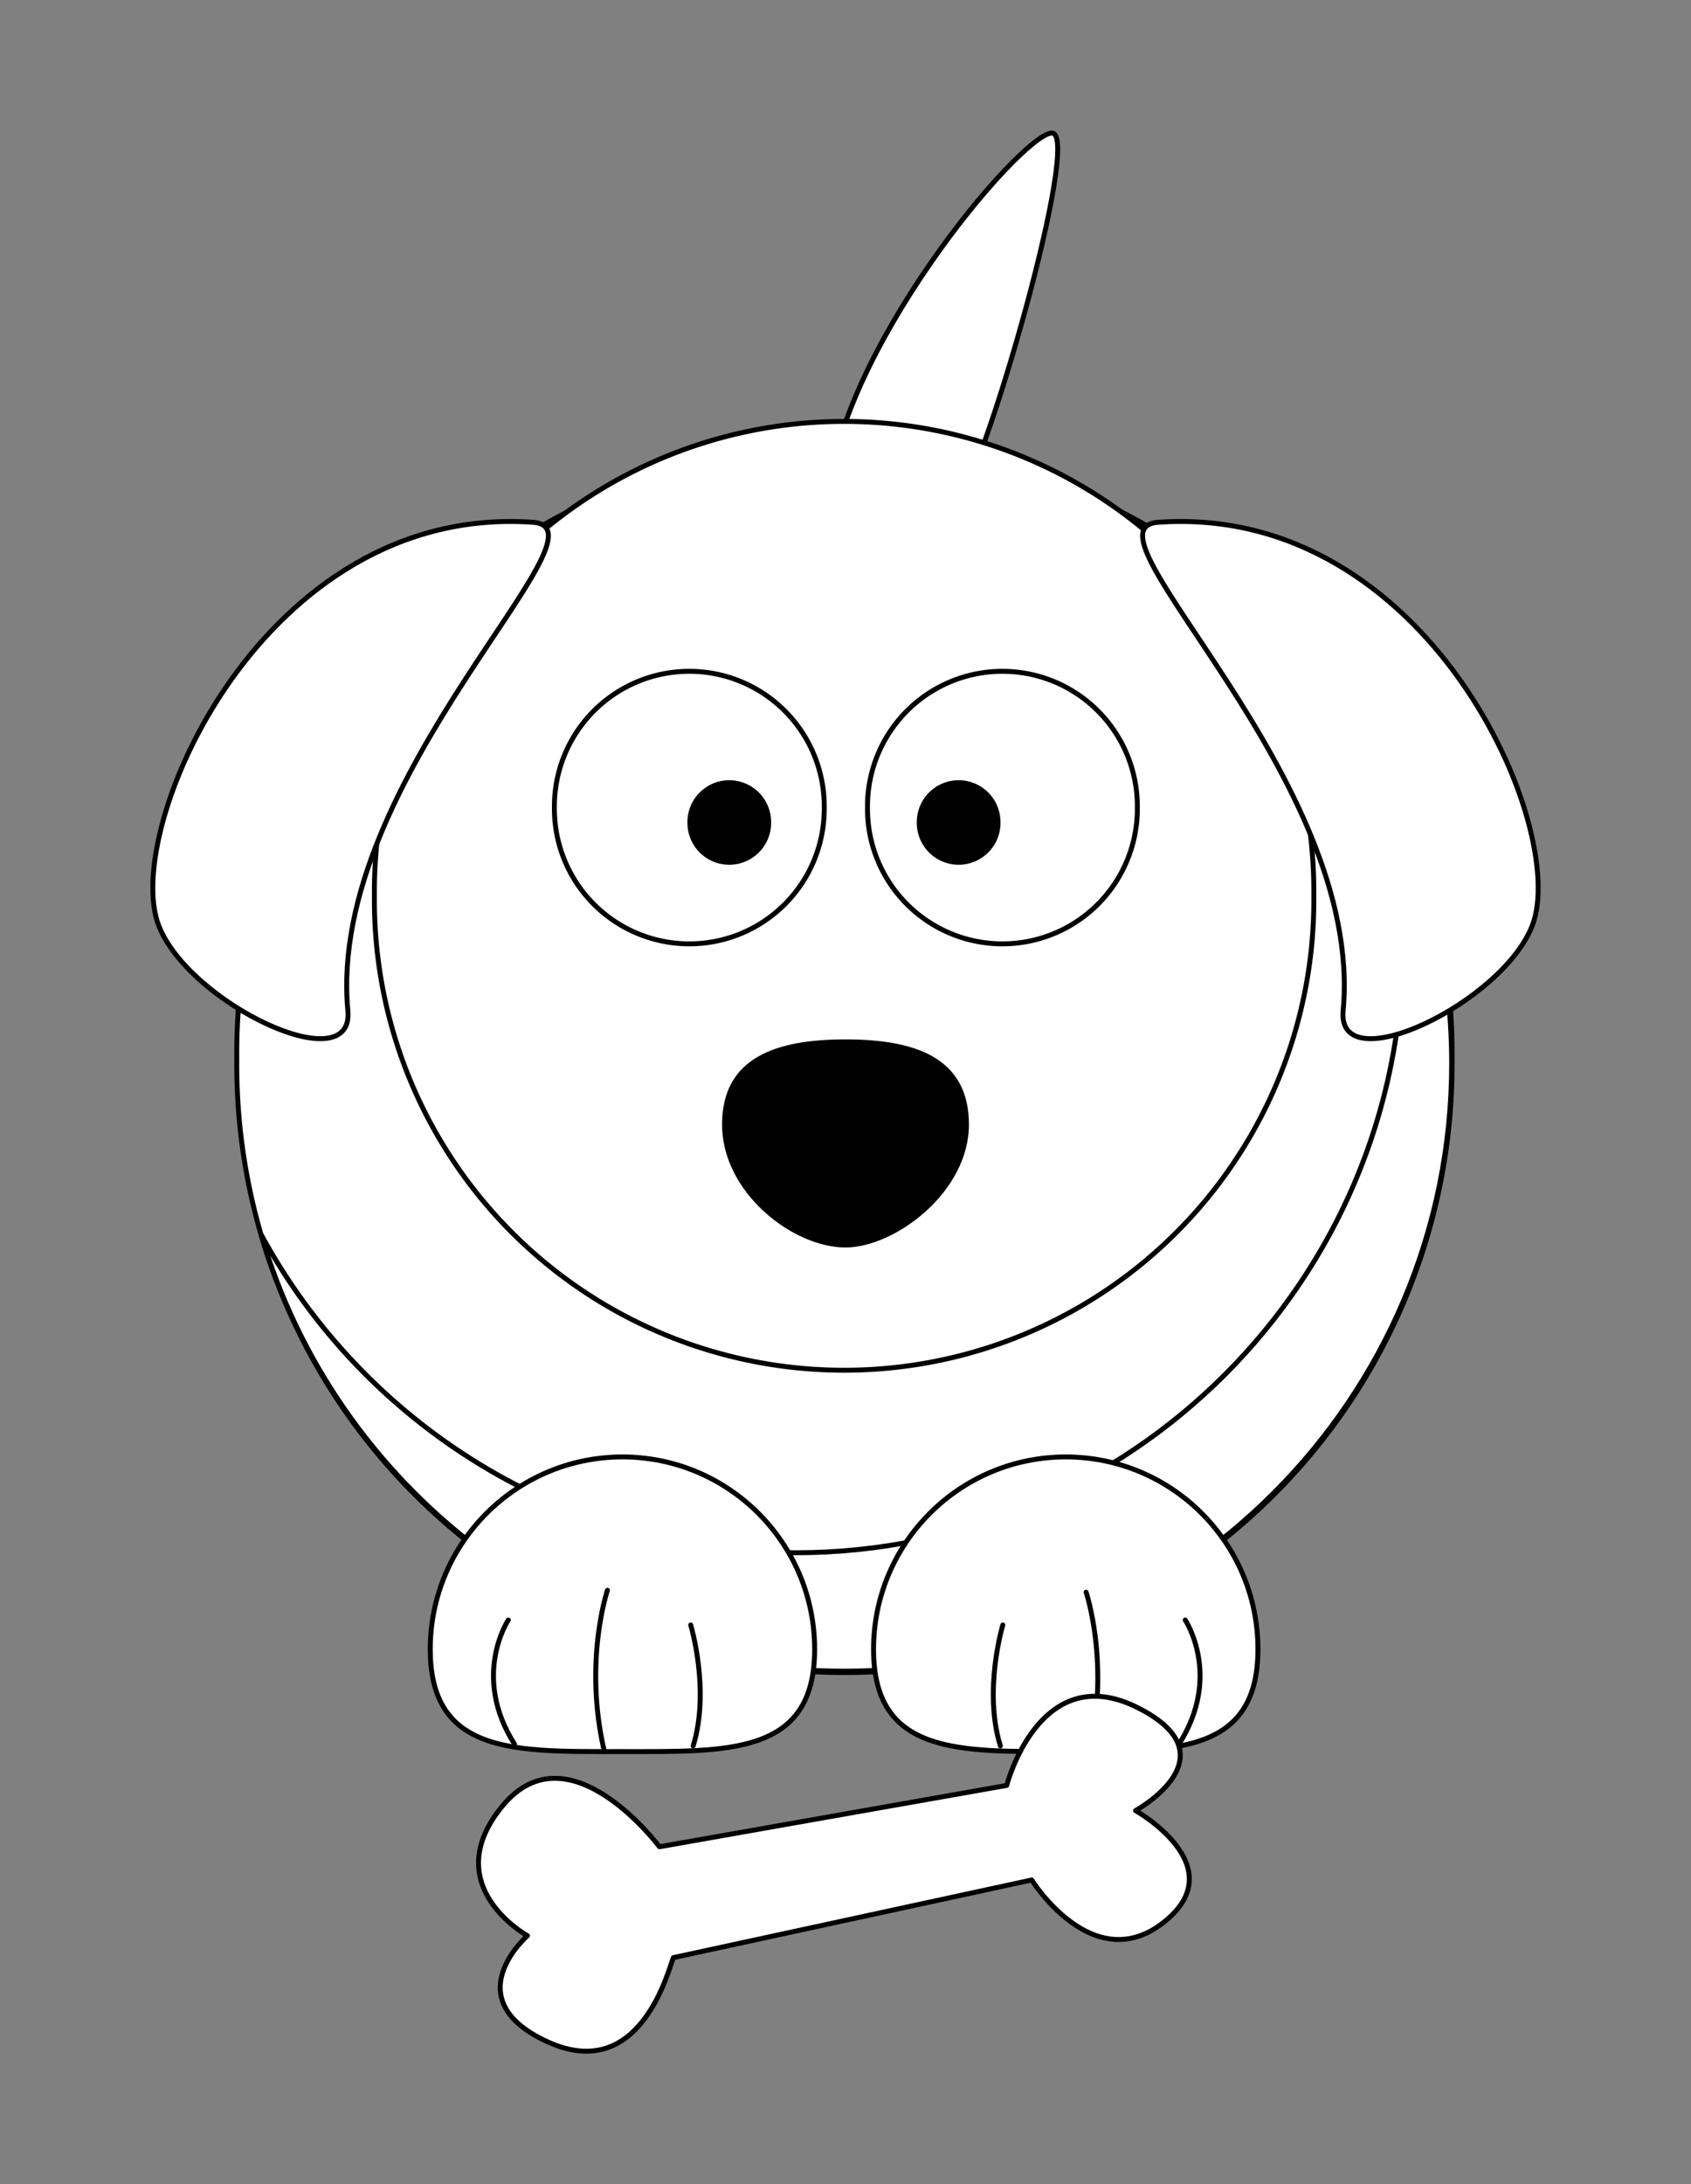 <?xml version="1.0" encoding="UTF-8" standalone="no"?>
<!-- Created with Inkscape (http://www.inkscape.org/) -->

<svg
   xmlns:dc="http://purl.org/dc/elements/1.1/"
   xmlns:cc="http://creativecommons.org/ns#"
   xmlns:rdf="http://www.w3.org/1999/02/22-rdf-syntax-ns#"
   xmlns:svg="http://www.w3.org/2000/svg"
   xmlns="http://www.w3.org/2000/svg"
   xmlns:sodipodi="http://sodipodi.sourceforge.net/DTD/sodipodi-0.dtd"
   xmlns:inkscape="http://www.inkscape.org/namespaces/inkscape"
   id="svg2"
   viewBox="0 0 686.788 886.585"
   version="1.0"
   inkscape:version="0.92.3 (2405546, 2018-03-11)"
   sodipodi:docname="lemmling-Cartoon-dog.adapted.svg"
   width="686.788"
   height="886.585">
  <rect x="0" y="0" width="686.788" height="886.585" fill="#808080" stroke="none"/>
  <defs
     id="defs38" />
  <sodipodi:namedview
     pagecolor="#ffffff"
     bordercolor="#666666"
     borderopacity="1"
     objecttolerance="10"
     gridtolerance="10"
     guidetolerance="10"
     inkscape:pageopacity="0"
     inkscape:pageshadow="2"
     inkscape:window-width="2560"
     inkscape:window-height="1373"
     id="namedview36"
     showgrid="false"
     fit-margin-top="50"
     fit-margin-left="50"
     fit-margin-right="50"
     fit-margin-bottom="50"
     inkscape:zoom="1.3309496"
     inkscape:cx="343.3941"
     inkscape:cy="443.29251"
     inkscape:window-x="-9"
     inkscape:window-y="-9"
     inkscape:window-maximized="1"
     inkscape:current-layer="svg2" />
  <g
     id="layer1"
     transform="matrix(2,0,0,2,-308.096,-547.038)">
    <path
       id="path3205"
       style="fill:#ffffff;fill-rule:evenodd;stroke:#000000;stroke-width:1;stroke-linejoin:round;fill-opacity:1;stroke-miterlimit:4;stroke-dasharray:none"
       d="m 322.08,376.02 c 1.5,-30.5 39,-75 45.5,-75.5 6.5,-0.5 -14,70.5 -19.5,75.5 -5.5,5 -25.5,1.5 -26,0 z"
       inkscape:connector-curvature="0" />
    <path
       id="path2383"
       style="fill:#ffffff;stroke:#000000;stroke-width:0.551;stroke-linecap:round;stroke-linejoin:round;fill-opacity:1;stroke-miterlimit:4;stroke-dasharray:none"
       d="m 403.52,522.31 a 67.988,67.988 0 1 1 -135.97,0 67.988,67.988 0 1 1 135.97,0 z"
       transform="matrix(1.815,0,0,1.815,-283.47,-459.58)"
       inkscape:connector-curvature="0" />
    <path
       id="path3339"
       style="fill:#ffffff;fill-opacity:1;stroke:#000000;stroke-width:1;stroke-miterlimit:4;stroke-dasharray:none;stroke-opacity:1"
       d="m 434.03,430.69 c 3.2,10.97 4.91,22.59 4.91,34.59 0,68.11 -55.27,123.38 -123.38,123.38 -46.82,0 -87.6,-26.14 -108.5,-64.6 15.03,51.2 62.37,88.63 118.41,88.63 68.11,0 123.37,-55.27 123.37,-123.38 0,-21.21 -5.37,-41.18 -14.81,-58.62 z"
       inkscape:connector-curvature="0" />
    <path
       id="path3235"
       style="fill:#ffffff;stroke:#000000;stroke-width:1;stroke-linecap:round;stroke-linejoin:round;fill-opacity:1;stroke-miterlimit:4;stroke-dasharray:none"
       d="m 409.5,608.24 c 0,21.54 -17.48,20.77 -39.03,20.77 -21.54,0 -39.03,0.77 -39.03,-20.77 0,-21.55 17.49,-39.03 39.03,-39.03 21.55,0 39.03,17.48 39.03,39.03 z"
       inkscape:connector-curvature="0" />
    <path
       id="path3238"
       style="fill:#ffffff;stroke:#000000;stroke-width:1;stroke-linecap:round;stroke-linejoin:round;fill-opacity:1;stroke-miterlimit:4;stroke-dasharray:none"
       d="m 319.48,608.24 c 0,21.54 -17.48,20.77 -39.03,20.77 -11.98,0 -22.7,0.24 -29.86,-3.25 -5.72,-2.79 -9.17,-7.96 -9.17,-17.52 0,-21.55 17.49,-39.03 39.03,-39.03 21.55,0 39.03,17.48 39.03,39.03 z"
       inkscape:connector-curvature="0" />
    <g
       id="g3263"
       transform="matrix(-1,0,0,1,652.15,-1.828)"
       style="stroke-width:1;stroke-miterlimit:4;stroke-dasharray:none">
      <path
         id="path3265"
         style="fill:none;stroke:#000000;stroke-width:1;stroke-linecap:round;stroke-miterlimit:4;stroke-dasharray:none"
         d="m 357.34,629.69 c -3.5,-11.33 0.5,-24.55 0.5,-24.55"
         inkscape:connector-curvature="0" />
      <path
         id="path3267"
         style="fill:none;stroke:#000000;stroke-width:1;stroke-linecap:round;stroke-miterlimit:4;stroke-dasharray:none"
         d="m 375.37,630.834 c 4.29,-18.25 -0.62,-32.73 -0.62,-32.73"
         inkscape:connector-curvature="0" />
      <path
         id="path3269"
         style="fill:none;stroke:#000000;stroke-width:1;stroke-linecap:round;stroke-miterlimit:4;stroke-dasharray:none"
         d="m 393.62,629.32 c 8.81,-13.85 1.26,-25.18 1.26,-25.18"
         inkscape:connector-curvature="0" />
    </g>
    <path
       id="path2418"
       style="fill:#ffffff;stroke:#000000;stroke-width:0.713;stroke-linecap:round;stroke-linejoin:round;fill-opacity:1;stroke-miterlimit:4;stroke-dasharray:none"
       d="m 403.52,522.31 a 67.988,67.988 0 1 1 -135.97,0 67.988,67.988 0 1 1 135.97,0 z"
       transform="matrix(1.403,0,0,1.403,-145.29,-277.47)"
       inkscape:connector-curvature="0" />
    <path
       id="path2387"
       style="fill:#ffffff;stroke:#000000;stroke-width:2.483;stroke-linecap:round;stroke-linejoin:round;stroke-miterlimit:4;stroke-dasharray:none"
       d="m 403.52,522.31 a 67.988,67.988 0 1 1 -135.97,0 67.988,67.988 0 1 1 135.97,0 z"
       transform="matrix(0.403,0,0,0.403,158.81,226.93)"
       inkscape:connector-curvature="0" />
    <path
       id="path2391"
       style="fill:#ffffff;stroke:#000000;stroke-width:2.483;stroke-linecap:round;stroke-linejoin:round;stroke-miterlimit:4;stroke-dasharray:none"
       d="m 403.52,522.31 a 67.988,67.988 0 1 1 -135.97,0 67.988,67.988 0 1 1 135.97,0 z"
       transform="matrix(0.403,0,0,0.403,222.39,226.93)"
       inkscape:connector-curvature="0" />
    <path
       id="path2393"
       style="fill:#000000;stroke-width:8;stroke-miterlimit:4;stroke-dasharray:none"
       d="m 403.52,522.31 a 67.988,67.988 0 1 1 -135.97,0 67.988,67.988 0 1 1 135.97,0 z"
       transform="matrix(0.125,0,0,0.125,260.2,375.16)"
       inkscape:connector-curvature="0" />
    <path
       id="path2395"
       style="fill:#000000;stroke-width:8;stroke-miterlimit:4;stroke-dasharray:none"
       d="m 403.52,522.31 a 67.988,67.988 0 1 1 -135.97,0 67.988,67.988 0 1 1 135.97,0 z"
       transform="matrix(0.125,0,0,0.125,306.78,375.16)"
       inkscape:connector-curvature="0" />
    <path
       id="path2397"
       style="fill:#000000;stroke-width:1;stroke-miterlimit:4;stroke-dasharray:none"
       d="m 350.81,501.75 c 0,13.77 -15.08,24.95 -25.07,24.95 -10.75,0 -25.06,-11.18 -25.06,-24.95 0,-13.78 11.23,-17.28 25.06,-17.28 13.84,0 25.07,3.5 25.07,17.28 z"
       inkscape:connector-curvature="0" />
    <g
       id="g2410"
       transform="translate(-0.147,-1.828)"
       style="stroke-width:1;stroke-miterlimit:4;stroke-dasharray:none">
      <path
         id="path2412"
         style="fill:none;stroke:#000000;stroke-width:1;stroke-linecap:round;stroke-miterlimit:4;stroke-dasharray:none"
         d="m 357.34,629.69 c -3.5,-11.33 0.5,-24.55 0.5,-24.55"
         inkscape:connector-curvature="0" />
      <path
         id="path2414"
         style="fill:none;stroke:#000000;stroke-width:1;stroke-linecap:round;stroke-miterlimit:4;stroke-dasharray:none"
         d="m 375.37,631.21 c 4.29,-18.25 -0.62,-32.73 -0.62,-32.73"
         inkscape:connector-curvature="0" />
      <path
         id="path2416"
         style="fill:none;stroke:#000000;stroke-width:1;stroke-linecap:round;stroke-miterlimit:4;stroke-dasharray:none"
         d="m 393.62,629.32 c 8.81,-13.85 1.26,-25.18 1.26,-25.18"
         inkscape:connector-curvature="0" />
    </g>
    <path
       id="path3201"
       style="fill:#ffffff;fill-opacity:1;fill-rule:evenodd;stroke:#000000;stroke-width:1;stroke-linejoin:round;stroke-miterlimit:4;stroke-dasharray:none"
       d="m 262.29,379.52 c -54.92,-3.88 -83.53,62.3 -76.03,81.8 6.1,15.85 39.79,31.84 38.43,17.3 -4.41,-47.18 54.73,-97.89 37.6,-99.1 z"
       inkscape:connector-curvature="0" />
    <path
       id="path3203"
       style="fill:#ffffff;fill-opacity:1;fill-rule:evenodd;stroke:#000000;stroke-width:1;stroke-linejoin:round;stroke-miterlimit:4;stroke-dasharray:none"
       d="m 389.2,379.52 c 54.92,-3.88 83.53,62.3 76.03,81.8 -6.1,15.85 -39.79,31.84 -38.43,17.3 4.41,-47.18 -54.73,-97.89 -37.6,-99.1 z"
       inkscape:connector-curvature="0" />
    <path
       id="path3288"
       style="fill:#ffffff;fill-rule:evenodd;stroke:#000000;stroke-width:1;stroke-linejoin:round;fill-opacity:1;stroke-miterlimit:4;stroke-dasharray:none"
       d="m 290.79,670.83 72.77,-15.76 c 0,0 12.42,19.95 26.82,8.58 14.39,-11.37 -5.74,-22.66 -5.74,-22.66 0,0 20.21,-11.03 0.34,-20.94 -19.87,-9.9 -26.5,15.83 -26.5,15.83 l -70.52,12.45 c 0,0 -18.34,-24.58 -31.82,-8.35 -13.47,16.23 5.02,26.4 5.02,26.4 0,0 -14.83,12.89 4.08,21.53 18.92,8.65 24.56,-14.73 25.55,-17.08 z"
       inkscape:connector-curvature="0" />
  </g>
</svg>
